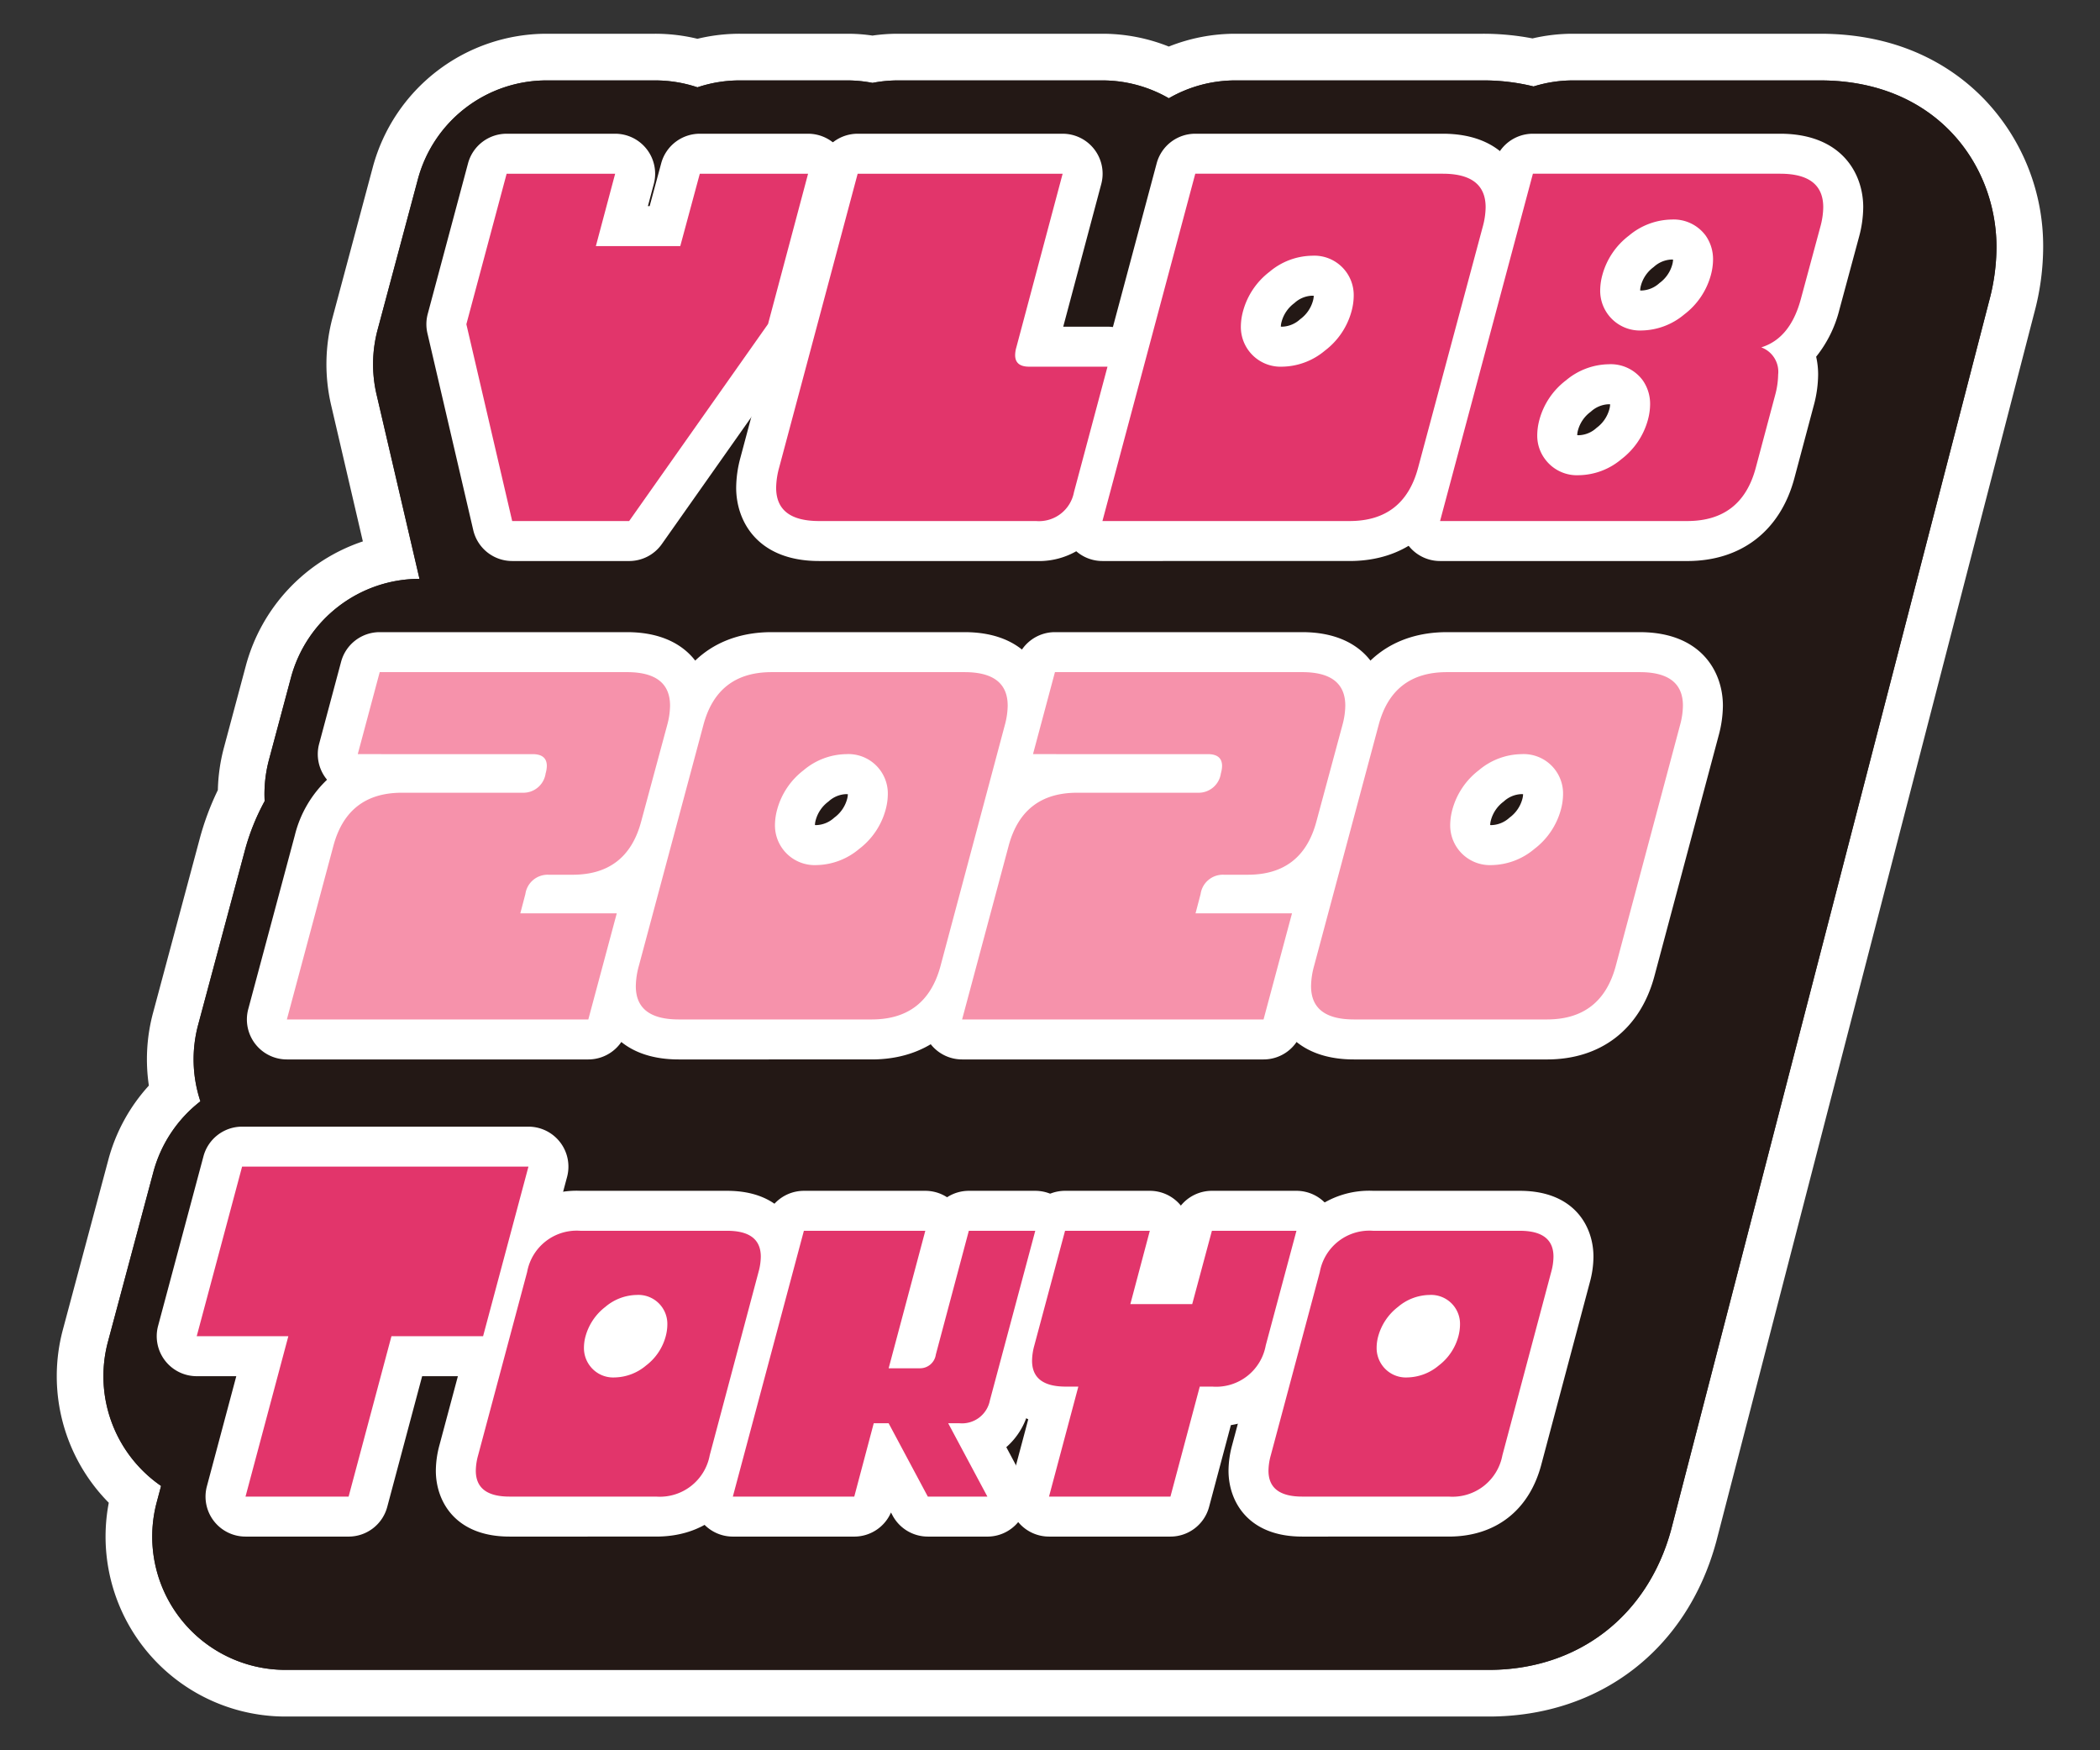 <svg xmlns="http://www.w3.org/2000/svg" viewBox="0 0 255.118 212.598"><rect x="0" y="0" width="255.118" height="212.598" fill="#333333" stroke="none"/><defs><style>.a{fill:#fff;}.b{fill:#231815;}.c{fill:#e2356b;}.d{fill:#f692ab;}</style></defs><title>vldb2020-logo3-color-db</title><path class="a" d="M221.11,9.768c14.071,0,21.434,10.193,21.434,20.262a25.463,25.463,0,0,1-.898,6.544L203.02,185.797c-2.869,10.54-11.35,17.034-22.156,17.034H34.683A16.189,16.189,0,0,1,19.042,182.463l.527-1.973A16.189,16.189,0,0,1,13.115,162.973l5.512-20.595a16.16,16.16,0,0,1,5.719-8.605A16.18,16.18,0,0,1,24.069,124.493l5.654-21.094a27.276,27.276,0,0,1,2.429-6.092,16.171,16.171,0,0,1,.528-5.035l2.666-9.961A16.189,16.189,0,0,1,50.961,70.309L45.745,47.91a16.189,16.189,0,0,1,.129-7.857L50.767,21.772A16.189,16.189,0,0,1,66.406,9.768h13.184a16.195,16.195,0,0,1,5.14.837,16.178,16.178,0,0,1,5.144-.837H103.027a16.136,16.136,0,0,1,2.969.3,16.181,16.181,0,0,1,3.053-.3h24.902a16.161,16.161,0,0,1,8.043,2.168A16.139,16.139,0,0,1,150.065,9.768h30.059a25.43,25.43,0,0,1,6.183.732,16.147,16.147,0,0,1,4.774-.732H221.11m0-5.669h-30.029a21.65,21.65,0,0,0-4.905.567,31.817,31.817,0,0,0-6.052-.567H150.065a21.815,21.815,0,0,0-8.073,1.556,21.731,21.731,0,0,0-8.04-1.556H109.049a21.514,21.514,0,0,0-3.056.223,20.574,20.574,0,0,0-2.966-.223H89.873a21.845,21.845,0,0,0-5.144.612,21.824,21.824,0,0,0-5.139-.612H66.406A21.888,21.888,0,0,0,45.29,20.306L40.398,38.587a21.934,21.934,0,0,0-.174,10.608l3.857,16.567A21.901,21.901,0,0,0,29.871,80.846l-2.666,9.961a21.822,21.822,0,0,0-.738,5.156,33.456,33.456,0,0,0-2.219,5.967l-5.655,21.095a21.754,21.754,0,0,0-.508,8.837,21.664,21.664,0,0,0-4.934,9.05L7.639,161.507a21.863,21.863,0,0,0,5.576,21.025,21.856,21.856,0,0,0,21.468,25.967H180.864c13.479,0,24.064-8.129,27.626-21.214l.009-.034.009-.034L247.134,37.995a31.033,31.033,0,0,0,1.079-7.965,25.766,25.766,0,0,0-6.99-17.802c-3.506-3.708-9.842-8.129-20.113-8.129Z"/><path class="b" d="M203.02,185.797c-2.869,10.54-11.35,17.034-22.156,17.034H34.683a16.189,16.189,0,0,1-15.641-20.368l.527-1.973A16.189,16.189,0,0,1,13.115,162.973l5.512-20.595a16.16,16.16,0,0,1,5.719-8.605,16.18,16.18,0,0,1-.277-9.28l5.654-21.094a27.276,27.276,0,0,1,2.429-6.092,16.171,16.171,0,0,1,.528-5.035l2.666-9.961A16.189,16.189,0,0,1,50.961,70.309L45.745,47.91a16.189,16.189,0,0,1,.129-7.857L50.767,21.772A16.189,16.189,0,0,1,66.406,9.768H79.589a16.195,16.195,0,0,1,5.14.837A16.178,16.178,0,0,1,89.873,9.768H103.027a16.136,16.136,0,0,1,2.969.3,16.181,16.181,0,0,1,3.053-.3h24.902a16.161,16.161,0,0,1,8.043,2.168A16.139,16.139,0,0,1,150.065,9.768h30.059a25.43,25.43,0,0,1,6.183.732,16.147,16.147,0,0,1,4.774-.732H221.11c14.071,0,21.434,10.193,21.434,20.262a25.463,25.463,0,0,1-.898,6.544Z"/><path class="a" d="M62.223,68.144a4.856,4.856,0,0,1-4.73-3.755L51.926,40.483A4.852,4.852,0,0,1,51.965,38.126L56.858,19.845a4.855,4.855,0,0,1,4.691-3.601H74.733a4.857,4.857,0,0,1,4.693,6.107L78.711,25.033H78.923l1.403-5.198a4.858,4.858,0,0,1,4.689-3.591H98.17a4.857,4.857,0,0,1,4.693,6.107l-4.863,18.252a4.869,4.869,0,0,1-.724,1.548l-16.875,23.936a4.858,4.858,0,0,1-3.97,2.058Z"/><path class="a" d="M99.505,68.144c-7.434,0-10.071-4.794-10.071-8.899a14.277,14.277,0,0,1,.509-3.628L99.5,19.847a4.857,4.857,0,0,1,4.692-3.603h24.902a4.857,4.857,0,0,1,4.693,6.107L129.167,39.682h5.377a4.856,4.856,0,0,1,4.692,6.11l-4.072,15.234a9.167,9.167,0,0,1-9.292,7.118Z"/><path class="a" d="M133.929,68.144a4.856,4.856,0,0,1-4.692-6.111l11.279-42.188a4.857,4.857,0,0,1,4.692-3.602H175.267c7.434,0,10.071,4.81,10.071,8.929a14.186,14.186,0,0,1-.515,3.625l-7.854,29.274c-1.709,6.399-6.452,10.072-13.012,10.072Zm21.673-28.471c.047.004.107.008.183.008a3.39,3.39,0,0,0,2.167-.908,4.119,4.119,0,0,0,1.55-2.231,2.552,2.552,0,0,0,.099-.613,1.91,1.91,0,0,0-.212-.011,3.336,3.336,0,0,0-2.142.899,4.143,4.143,0,0,0-1.546,2.24A2.529,2.529,0,0,0,155.602,39.674Z"/><path class="a" d="M174.944,68.144a4.856,4.856,0,0,1-4.692-6.111l11.279-42.188a4.857,4.857,0,0,1,4.692-3.602H216.253c7.456,0,10.101,4.81,10.101,8.929a14.185,14.185,0,0,1-.515,3.625L223.462,37.601a14.906,14.906,0,0,1-2.827,5.728,9.7,9.7,0,0,1,.24,2.177,14.697,14.697,0,0,1-.543,3.794l-2.345,8.795c-1.714,6.391-6.457,10.051-13.014,10.051Zm16.663-15.29a1.858,1.858,0,0,0,.212.011,3.336,3.336,0,0,0,2.142-.899,4.143,4.143,0,0,0,1.546-2.24,2.542,2.542,0,0,0,.099-.616c-.049-.004-.109-.008-.183-.008a3.39,3.39,0,0,0-2.167.908,4.119,4.119,0,0,0-1.55,2.231A2.539,2.539,0,0,0,191.608,52.854Zm7.646-17.575c.047.004.107.008.183.008a3.39,3.39,0,0,0,2.167-.908,4.119,4.119,0,0,0,1.55-2.231,2.542,2.542,0,0,0,.099-.616c-.049-.004-.109-.008-.183-.008a3.39,3.39,0,0,0-2.167.908,4.119,4.119,0,0,0-1.55,2.231A2.529,2.529,0,0,0,199.254,35.279Z"/><path class="a" d="M34.85,128.685a4.857,4.857,0,0,1-4.691-6.114l5.654-21.094a13.897,13.897,0,0,1,3.918-6.767c-.041-.05-.081-.1-.12-.151a4.853,4.853,0,0,1-.839-4.213l2.666-9.961A4.855,4.855,0,0,1,46.129,76.784h30.029c7.456,0,10.101,4.81,10.101,8.929a14.185,14.185,0,0,1-.515,3.625l-3.168,11.732a13.878,13.878,0,0,1-3.916,6.76c.041.049.082.1.121.151a4.859,4.859,0,0,1,.838,4.214l-3.457,12.891a4.857,4.857,0,0,1-4.691,3.599Z"/><path class="a" d="M82.457,128.685c-7.434,0-10.071-4.794-10.071-8.899a14.277,14.277,0,0,1,.509-3.628L80.754,86.829c1.682-6.377,6.415-10.045,12.982-10.045h23.438c7.456,0,10.101,4.81,10.101,8.929a14.185,14.185,0,0,1-.515,3.625l-7.823,29.298c-1.744,6.396-6.495,10.049-13.042,10.049Zm16.546-28.471c.047.004.107.008.183.008a3.39,3.39,0,0,0,2.167-.908,4.119,4.119,0,0,0,1.55-2.231,2.552,2.552,0,0,0,.099-.613,1.91,1.91,0,0,0-.212-.011,3.336,3.336,0,0,0-2.142.899,4.143,4.143,0,0,0-1.546,2.24A2.529,2.529,0,0,0,99.003,100.214Z"/><path class="a" d="M116.881,128.685a4.857,4.857,0,0,1-4.691-6.114l5.654-21.094a13.897,13.897,0,0,1,3.918-6.767c-.041-.05-.081-.1-.12-.151a4.853,4.853,0,0,1-.839-4.213l2.666-9.961a4.855,4.855,0,0,1,4.691-3.601h30.029c7.456,0,10.101,4.81,10.101,8.929a14.185,14.185,0,0,1-.515,3.625l-3.168,11.732a13.878,13.878,0,0,1-3.916,6.76c.041.049.082.1.121.151a4.859,4.859,0,0,1,.838,4.214l-3.457,12.891a4.857,4.857,0,0,1-4.691,3.599Z"/><path class="a" d="M164.488,128.685c-7.434,0-10.071-4.794-10.071-8.899a14.277,14.277,0,0,1,.509-3.628l7.859-29.328c1.682-6.377,6.415-10.045,12.982-10.045h23.438c7.456,0,10.101,4.81,10.101,8.929a14.185,14.185,0,0,1-.515,3.625l-7.823,29.298c-1.744,6.396-6.495,10.049-13.042,10.049Zm16.546-28.471c.047.004.107.008.183.008a3.39,3.39,0,0,0,2.167-.908A4.119,4.119,0,0,0,184.934,97.082a2.552,2.552,0,0,0,.099-.613,1.91,1.91,0,0,0-.212-.011,3.336,3.336,0,0,0-2.142.899,4.143,4.143,0,0,0-1.546,2.24A2.529,2.529,0,0,0,181.034,100.214Z"/><path class="a" d="M29.826,186.641a4.856,4.856,0,0,1-4.692-6.109l3.572-13.373h-4.809a4.856,4.856,0,0,1-4.691-6.112l5.512-20.596a4.855,4.855,0,0,1,4.691-3.601H64.198a4.857,4.857,0,0,1,4.692,6.111L63.381,163.557a4.856,4.856,0,0,1-4.692,3.602H51.285l-4.242,15.88a4.856,4.856,0,0,1-4.692,3.603Z"/><path class="a" d="M61.896,186.641c-6.605,0-8.948-4.31-8.948-8.001a12.052,12.052,0,0,1,.446-3.133l5.952-22.253a10.926,10.926,0,0,1,11.177-8.611h17.812c6.605,0,8.948,4.31,8.948,8.001a12.052,12.052,0,0,1-.446,3.133l-5.924,22.248c-1.493,5.485-5.575,8.616-11.205,8.616Z"/><path class="a" d="M112.716,186.641a4.857,4.857,0,0,1-4.284-2.567l-.191-.36a4.858,4.858,0,0,1-4.458,2.928h-14.751a4.856,4.856,0,0,1-4.692-6.11l8.628-32.285a4.857,4.857,0,0,1,4.692-3.603h14.751a4.851,4.851,0,0,1,2.644.782,4.853,4.853,0,0,1,2.645-.782h8.071a4.856,4.856,0,0,1,4.691,6.112l-5.511,20.596a8.686,8.686,0,0,1-2.7,4.428l1.986,3.717a4.857,4.857,0,0,1-4.284,7.146Z"/><path class="a" d="M127.44,186.641a4.857,4.857,0,0,1-4.693-6.107l2.171-8.142a7.59,7.59,0,0,1-4.394-7.111,12.052,12.052,0,0,1,.446-3.133l3.727-13.905a4.856,4.856,0,0,1,4.691-3.6h10.298a4.855,4.855,0,0,1,3.771,1.795,4.856,4.856,0,0,1,3.771-1.795h10.271a4.856,4.856,0,0,1,4.691,6.113l-3.729,13.916c-1.257,4.714-4.456,7.697-8.928,8.432l-2.648,9.932a4.857,4.857,0,0,1-4.693,3.605Z"/><path class="a" d="M158.194,186.641c-6.605,0-8.948-4.31-8.948-8.001a12.052,12.052,0,0,1,.446-3.133l5.952-22.253a10.926,10.926,0,0,1,11.177-8.611h17.812c6.605,0,8.948,4.31,8.948,8.001a12.052,12.052,0,0,1-.446,3.133L187.212,178.024c-1.493,5.485-5.575,8.616-11.205,8.616Z"/><path class="c" d="M98.17,21.101l-4.863,18.252-16.875,23.936h-14.209L56.656,39.382l4.893-18.281H74.733l-2.344,8.789H82.643l2.373-8.789Z"/><path class="c" d="M99.505,63.288q-5.215,0-5.215-4.043a9.641,9.641,0,0,1,.352-2.402l9.551-35.742h24.902l-5.625,21.094a3.552,3.552,0,0,0-.146.938q0,1.406,1.699,1.406h9.521l-4.072,15.234a4.324,4.324,0,0,1-4.6,3.516Z"/><path class="c" d="M172.278,56.813q-1.729,6.475-8.32,6.475h-30.029l11.279-42.188H175.267q5.215,0,5.215,4.072a9.308,9.308,0,0,1-.352,2.373ZM160.955,42.59a8.94,8.94,0,0,0,3.237-4.79,7.342,7.342,0,0,0,.264-1.875,4.789,4.789,0,0,0-5.068-4.863,8.198,8.198,0,0,0-5.156,1.948,8.967,8.967,0,0,0-3.223,4.79,7.342,7.342,0,0,0-.264,1.875,4.826,4.826,0,0,0,5.039,4.863A8.256,8.256,0,0,0,160.955,42.59Z"/><path class="c" d="M204.974,63.288h-30.029l11.279-42.188H216.253q5.244,0,5.244,4.072a9.308,9.308,0,0,1-.352,2.373l-2.373,8.789q-1.289,4.775-4.805,5.859a3.153,3.153,0,0,1,2.051,3.311,10.08,10.08,0,0,1-.381,2.549l-2.344,8.789Q211.566,63.288,204.974,63.288Zm-7.998-7.515a8.967,8.967,0,0,0,3.223-4.79,7.342,7.342,0,0,0,.264-1.875,4.962,4.962,0,0,0-.908-2.93,4.832,4.832,0,0,0-4.131-1.934,8.256,8.256,0,0,0-5.171,1.948,8.94,8.94,0,0,0-3.237,4.79,7.342,7.342,0,0,0-.264,1.875,4.729,4.729,0,0,0,.938,2.9,4.805,4.805,0,0,0,4.131,1.963A8.198,8.198,0,0,0,196.976,55.773Zm7.632-17.578a8.94,8.94,0,0,0,3.237-4.79,7.342,7.342,0,0,0,.264-1.875,4.962,4.962,0,0,0-.908-2.93,4.832,4.832,0,0,0-4.131-1.934,8.256,8.256,0,0,0-5.171,1.948,8.94,8.94,0,0,0-3.237,4.79,7.341,7.341,0,0,0-.264,1.875,4.826,4.826,0,0,0,5.039,4.863A8.256,8.256,0,0,0,204.608,38.195Z"/><path class="d" d="M66.285,93.945a3.475,3.475,0,0,0,.146-.908q0-1.436-1.729-1.436H43.463l2.666-9.961h30.029q5.244,0,5.244,4.072a9.308,9.308,0,0,1-.352,2.373L77.887,99.805Q76.158,106.25,69.567,106.25H66.637a2.731,2.731,0,0,0-2.812,2.344l-.615,2.344H74.928l-3.457,12.891H34.85l5.654-21.094Q42.233,96.289,48.824,96.289H63.473A2.731,2.731,0,0,0,66.285,93.945Z"/><path class="d" d="M82.457,123.828q-5.215,0-5.215-4.043a9.641,9.641,0,0,1,.352-2.402l7.852-29.297q1.699-6.445,8.291-6.445h23.438q5.244,0,5.244,4.072a9.308,9.308,0,0,1-.352,2.373l-7.822,29.297q-1.758,6.445-8.35,6.445Zm21.899-20.698a8.94,8.94,0,0,0,3.237-4.79,7.342,7.342,0,0,0,.264-1.875,4.789,4.789,0,0,0-5.068-4.863,8.198,8.198,0,0,0-5.156,1.948,8.967,8.967,0,0,0-3.223,4.79,7.342,7.342,0,0,0-.264,1.875,4.826,4.826,0,0,0,5.039,4.863A8.256,8.256,0,0,0,104.357,103.13Z"/><path class="d" d="M148.317,93.945a3.475,3.475,0,0,0,.146-.908q0-1.436-1.729-1.436H125.494l2.666-9.961h30.029q5.244,0,5.244,4.072a9.308,9.308,0,0,1-.352,2.373l-3.164,11.719q-1.729,6.445-8.32,6.445h-2.93a2.731,2.731,0,0,0-2.812,2.344l-.615,2.344h11.719l-3.457,12.891H116.881l5.654-21.094q1.729-6.445,8.32-6.445H145.504A2.731,2.731,0,0,0,148.317,93.945Z"/><path class="d" d="M164.488,123.828q-5.215,0-5.215-4.043a9.641,9.641,0,0,1,.352-2.402l7.852-29.297q1.699-6.445,8.291-6.445h23.438q5.244,0,5.244,4.072a9.308,9.308,0,0,1-.352,2.373l-7.822,29.297q-1.758,6.445-8.35,6.445Zm21.899-20.698a8.94,8.94,0,0,0,3.237-4.79,7.342,7.342,0,0,0,.264-1.875,4.789,4.789,0,0,0-5.068-4.863,8.198,8.198,0,0,0-5.156,1.948,8.967,8.967,0,0,0-3.223,4.79,7.342,7.342,0,0,0-.264,1.875,4.826,4.826,0,0,0,5.039,4.863A8.256,8.256,0,0,0,186.388,103.13Z"/><path class="c" d="M29.826,181.784l5.204-19.482H23.898l5.512-20.596H64.198l-5.51,20.596H47.556l-5.205,19.482Z"/><path class="c" d="M61.896,181.784q-4.093,0-4.092-3.145a7.217,7.217,0,0,1,.278-1.865l5.956-22.266a6.12,6.12,0,0,1,6.484-5.01h17.812q4.093,0,4.092,3.145a7.217,7.217,0,0,1-.278,1.865l-5.929,22.266a6.161,6.161,0,0,1-6.512,5.01ZM78.484,165.864a6.593,6.593,0,0,0,2.393-3.562,5.67,5.67,0,0,0,.195-1.42A3.517,3.517,0,0,0,77.342,157.292a6.036,6.036,0,0,0-3.799,1.447,6.766,6.766,0,0,0-2.407,3.562,5.309,5.309,0,0,0-.195,1.392,3.569,3.569,0,0,0,.695,2.171A3.53,3.53,0,0,0,74.67,167.311,6.094,6.094,0,0,0,78.484,165.864Z"/><path class="c" d="M117.698,149.499h8.071l-5.511,20.596a3.451,3.451,0,0,1-3.674,2.783h-1.392l4.759,8.906h-7.236l-4.759-8.906h-1.81l-2.365,8.906h-14.751L97.659,149.499h14.751l-4.453,16.699H111.714a1.938,1.938,0,0,0,1.977-1.67Z"/><path class="c" d="M131.002,168.425h-1.53q-4.093,0-4.092-3.145a7.217,7.217,0,0,1,.278-1.865l3.729-13.916h10.298l-2.366,8.906h7.516l2.393-8.906h10.271l-3.729,13.916a6.12,6.12,0,0,1-6.484,5.01H145.753l-3.562,13.359h-14.751Z"/><path class="c" d="M158.194,181.784q-4.093,0-4.092-3.145a7.217,7.217,0,0,1,.278-1.865l5.956-22.266a6.12,6.12,0,0,1,6.484-5.01h17.812q4.093,0,4.092,3.145a7.217,7.217,0,0,1-.278,1.865l-5.929,22.266a6.161,6.161,0,0,1-6.512,5.01Zm16.588-15.92a6.593,6.593,0,0,0,2.393-3.562,5.67,5.67,0,0,0,.195-1.42,3.517,3.517,0,0,0-3.729-3.59,6.036,6.036,0,0,0-3.799,1.447,6.766,6.766,0,0,0-2.407,3.562,5.309,5.309,0,0,0-.195,1.392,3.569,3.569,0,0,0,.695,2.171,3.53,3.53,0,0,0,3.034,1.447A6.094,6.094,0,0,0,174.782,165.864Z"/></svg>